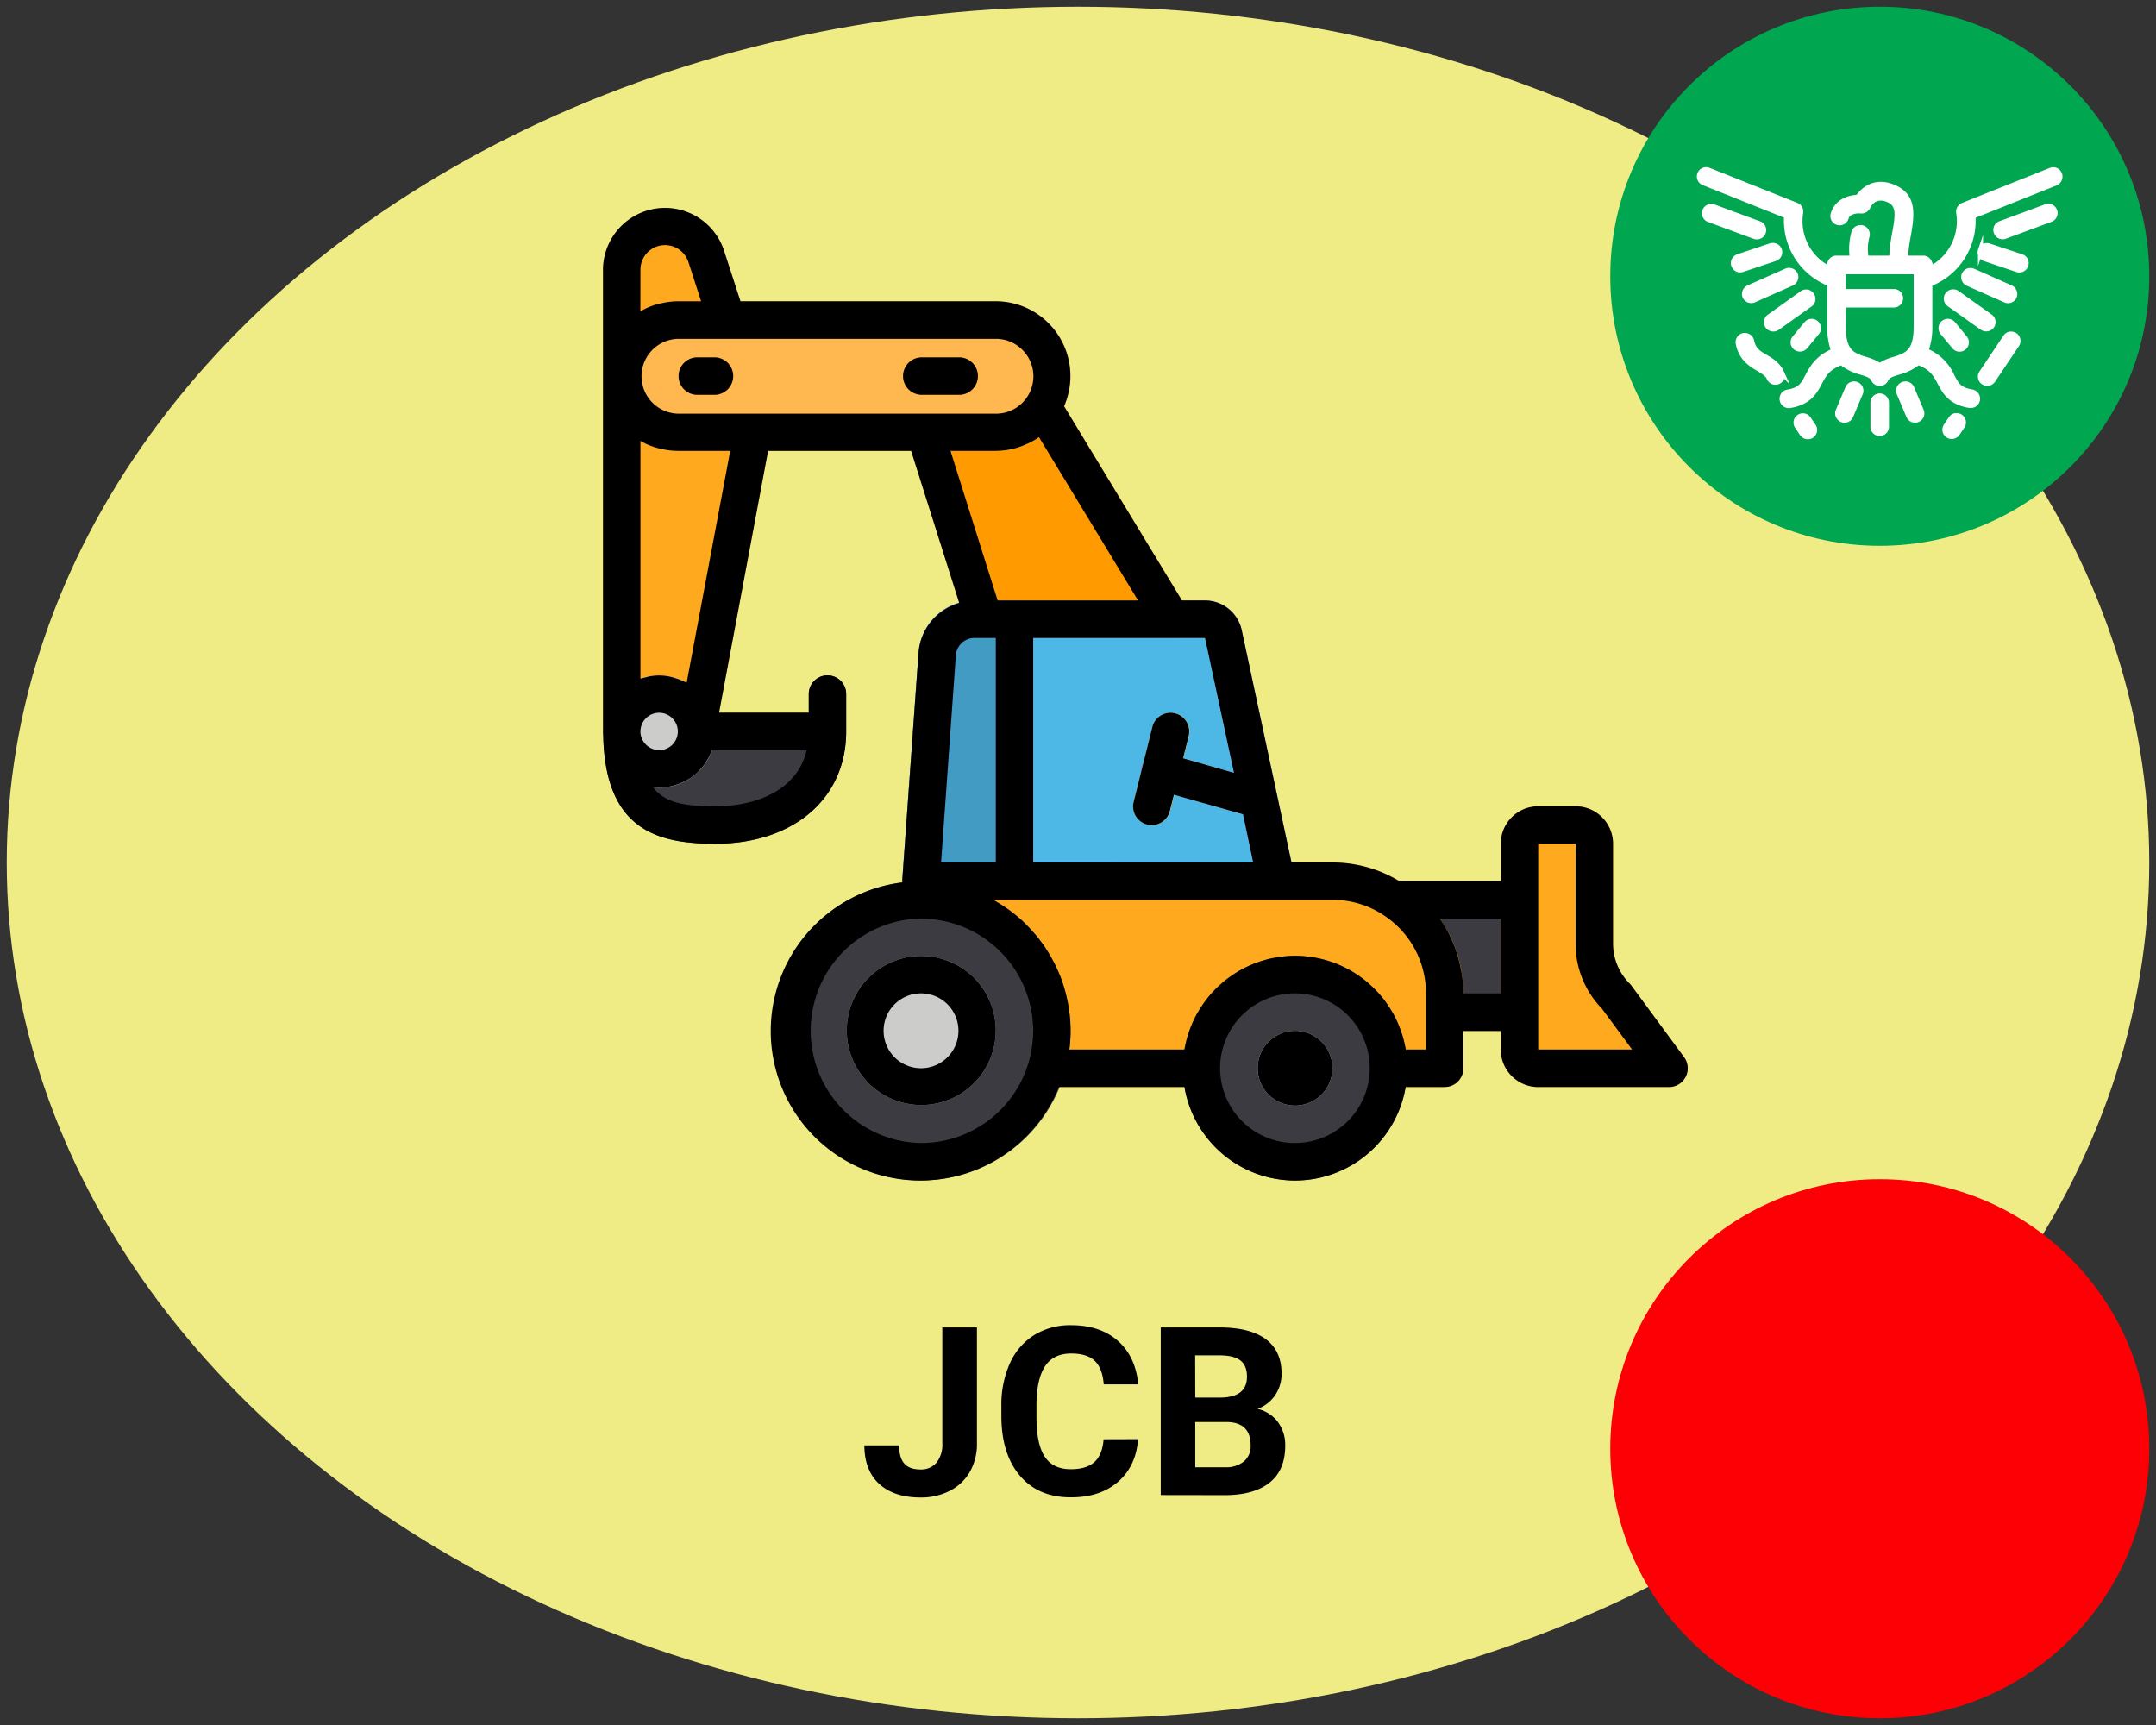 <svg xmlns="http://www.w3.org/2000/svg" viewBox="0 0 640 512"><rect x="0" y="0" width="640" height="512" fill="#333333" stroke="none"/><defs><style>.cls-1{fill:#efec86;}.cls-2{fill:#4db7e5;}.cls-3{fill:#3c3b41;}.cls-4{fill:#ffa91f;}.cls-5{fill:#ff9a00;}.cls-6{fill:#7985eb;}.cls-7{fill:#ffb74f;}.cls-8{fill:#419bc2;}.cls-9{fill:#6d76e7;}.cls-10{fill:#ccccca;}.cls-11{fill:#f5f5f5;}.cls-12{fill:#00a650;}.cls-13{fill:#fff;stroke:#fff;stroke-miterlimit:10;stroke-width:1.5px;}.cls-14{fill:#fc0006;}</style></defs><title>jcb-01-moi-on-off</title><g id="Equipments"><g id="base"><ellipse class="cls-1" cx="320" cy="256" rx="318" ry="254"/></g><g id="icon-jcb"><path class="cls-2" d="M351.19,225.07l15.12,4.32-8.58-40h-51V256H372l-3-14.29-20.46-5.84-1.21,4.82a5.53,5.53,0,0,1-5.37,4.2,5.62,5.62,0,0,1-1.36-.16,5.55,5.55,0,0,1-4-6.74l5.55-22.21a5.55,5.55,0,1,1,10.77,2.7Z"/><path class="cls-3" d="M245.63,200.46a5.54,5.54,0,0,0-5.55,5.55v5.55H206.76a5.55,5.55,0,0,0-5.55,5.55,5.55,5.55,0,0,1-11.08.56,5.55,5.55,0,0,0-11.07.66c.58,28.21,16.33,32.1,33.26,32.1,23.24,0,38.86-13.39,38.86-33.32V206A5.55,5.55,0,0,0,245.63,200.46Z"/><path class="cls-4" d="M227.7,124.73a5.54,5.54,0,0,0-4.28-2H201.21a11.11,11.11,0,0,1,0-22.21h14.55A5.55,5.55,0,0,0,221,93.26l-6.11-18.88A18.41,18.41,0,0,0,179,80.06V217.11a5.56,5.56,0,0,0,11.11,0,5.55,5.55,0,0,1,11.1,0,5.55,5.55,0,0,0,5,5.55h.52a5.54,5.54,0,0,0,5.45-4.53l16.66-88.83A5.59,5.59,0,0,0,227.7,124.73Z"/><path class="cls-5" d="M352.48,180.92l-38.2-63a5.56,5.56,0,0,0-4.63-2.67,5.84,5.84,0,0,0-4.74,2.47,11.18,11.18,0,0,1-9.31,5H274.55a5.54,5.54,0,0,0-5.29,7.21l17.55,55.52a5.55,5.55,0,0,0,5.29,3.89h55.63a5.55,5.55,0,0,0,4.75-8.43Z"/><path class="cls-6" d="M373.67,242.82a5.36,5.36,0,0,1-1.54-.22L343,234.27A5.55,5.55,0,1,1,346,223.6l29.15,8.33a5.55,5.55,0,0,1-1.52,10.89Z"/><path class="cls-7" d="M341.91,244.87a5.68,5.68,0,0,1-1.36-.16,5.55,5.55,0,0,1-4-6.74l5.55-22.21a5.55,5.55,0,1,1,10.77,2.7l-5.55,22.21A5.55,5.55,0,0,1,341.91,244.87Z"/><path class="cls-3" d="M451.06,261.53H413.91a5.55,5.55,0,0,0-3.06,10.18,27.66,27.66,0,0,1,12.45,23.13v5.55a5.55,5.55,0,0,0,5.55,5.56h22.21a5.56,5.56,0,0,0,5.55-5.56V267.08A5.55,5.55,0,0,0,451.06,261.53Z"/><path class="cls-4" d="M499.92,313.75l-15.71-21.26a5.41,5.41,0,0,0-.55-.62,16.77,16.77,0,0,1-4.84-11.78V250.43a11.11,11.11,0,0,0-11.11-11.11h-11.1a11.11,11.11,0,0,0-11.11,11.11V311.5a11.11,11.11,0,0,0,11.11,11.1h38.86a5.56,5.56,0,0,0,4.45-8.85Z"/><path class="cls-8" d="M301.15,178.25H289.28a16.7,16.7,0,0,0-16.61,15.46l-4.83,67.42a5.55,5.55,0,0,0,5.55,5.95h27.76a5.54,5.54,0,0,0,5.55-5.55V183.8A5.54,5.54,0,0,0,301.15,178.25Z"/><path class="cls-9" d="M368.59,187a11.17,11.17,0,0,0-10.86-8.77H289.28a16.7,16.7,0,0,0-16.61,15.46l-4.83,67.42a5.55,5.55,0,0,0,5.55,5.95H378.88a5.55,5.55,0,0,0,5.43-6.71Zm-84.85,7.49a5.56,5.56,0,0,1,5.56-5.16h6.3V256H279.35Zm23,61.47V189.35h51L372,256Z"/><path class="cls-4" d="M417,262.47A38.34,38.34,0,0,0,395.53,256H273.39a5.54,5.54,0,0,0-5.55,5.55v5.55a5.54,5.54,0,0,0,5.55,5.55,27.17,27.17,0,0,1,4.77.39,33.28,33.28,0,0,1,28.43,30.59,5.29,5.29,0,0,0,.05.56,33.41,33.41,0,0,1-1.32,11.29,5.55,5.55,0,0,0,5.32,7.14h46a5.54,5.54,0,0,0,5.55-5.55,22.21,22.21,0,1,1,44.42,0,5.55,5.55,0,0,0,5.55,5.55h16.66a5.55,5.55,0,0,0,5.55-5.55V294.84A38.72,38.72,0,0,0,417,262.47Z"/><path class="cls-7" d="M311.29,95.93a22.06,22.06,0,0,0-15.69-6.52H201.21a22.21,22.21,0,0,0,0,44.42H295.6a22.19,22.19,0,0,0,15.69-37.9Z"/><path class="cls-5" d="M284.49,117.18h-11.1a5.56,5.56,0,0,1,0-11.11h11.1a5.56,5.56,0,1,1,0,11.11Z"/><path class="cls-5" d="M212.32,117.18h-5.56a5.56,5.56,0,0,1,0-11.11h5.56a5.56,5.56,0,0,1,0,11.11Z"/><path class="cls-10" d="M195.66,200.46A16.65,16.65,0,0,0,179,217.11a11.69,11.69,0,0,0,.09,1.67,16.66,16.66,0,1,0,16.57-18.32Z"/><path class="cls-3" d="M317.63,302.35a44.37,44.37,0,0,0-37.69-40.29,37,37,0,0,0-6.55-.53,44.41,44.41,0,1,0,42.52,57.28l0-.18a44.07,44.07,0,0,0,1.77-15.19A5.74,5.74,0,0,0,317.63,302.35Z"/><path class="cls-3" d="M417.74,317.05a33.31,33.31,0,1,1-33.31-33.31A33.31,33.31,0,0,1,417.74,317.05Z"/><path class="cls-11" d="M395.53,317.05a11.1,11.1,0,1,1-11.1-11.1A11.1,11.1,0,0,1,395.53,317.05Z"/><path class="cls-10" d="M273.39,283.74a22.12,22.12,0,1,0,15.73,6.48A22.21,22.21,0,0,0,273.39,283.74Z"/><path d="M395.53,317.05a11.1,11.1,0,1,1-11.1-11.1A11.1,11.1,0,0,1,395.53,317.05Z"/><path d="M273.39,283.74a22.12,22.12,0,1,0,15.73,6.48A22.21,22.21,0,0,0,273.39,283.74ZM284,309.28a11.11,11.11,0,1,1,.51-3.33A11.1,11.1,0,0,1,284,309.28Z"/><path d="M484.24,292.49a6.66,6.66,0,0,0-.56-.62,16.74,16.74,0,0,1-4.86-11.78V250.43a11.11,11.11,0,0,0-11.11-11.11h-11.1a11.11,11.11,0,0,0-11.11,11.11v11.1H415.35A38.25,38.25,0,0,0,395.53,256H383.37l-14.78-69a11.17,11.17,0,0,0-10.86-8.77h-6.87l-35-57.66A22.21,22.21,0,0,0,295.6,89.41H219.8l-4.87-15A18.42,18.42,0,0,0,179,80.06V217.11a14.11,14.11,0,0,0,.08,1.59c.72,27.84,16.38,31.73,33.24,31.73,23.24,0,38.86-13.39,38.86-33.32V206a5.55,5.55,0,0,0-11.1,0v5.55H213.45L228,133.83h42.46L284.75,179a16.64,16.64,0,0,0-12.08,14.75l-4.83,67.42a1.36,1.36,0,0,1,0,.2c0,.06,0,.13,0,.2v.39a44.38,44.38,0,1,0,46.48,60.68h37.3a33.27,33.27,0,0,0,65.62,0h11.61a5.55,5.55,0,0,0,5.55-5.55V306h11.1v5.55a11.11,11.11,0,0,0,11.11,11.1h38.86a5.56,5.56,0,0,0,4.45-8.85Zm-117.93-63.1-15.12-4.32,1.66-6.61a5.55,5.55,0,1,0-10.77-2.7L336.53,238a5.55,5.55,0,0,0,4,6.74,5.62,5.62,0,0,0,1.36.16,5.53,5.53,0,0,0,5.37-4.2l1.21-4.82L369,241.69,372,256H306.7V189.35h51ZM303.44,103.78a11.09,11.09,0,0,1-7.84,19H201.21a11.11,11.11,0,0,1,0-22.21H295.6A11,11,0,0,1,303.44,103.78ZM190.11,80.06a7.3,7.3,0,0,1,14.25-2.25l3.76,11.6h-6.91a22.11,22.11,0,0,0-4,.41l-.94.19a21.47,21.47,0,0,0-3.68,1.14l-.15.07a23.36,23.36,0,0,0-2.35,1.17Zm0,137.45v-.4a5.55,5.55,0,1,1,5.55,5.55A5.65,5.65,0,0,1,190.11,217.51Zm22.21,21.81c-9.06,0-15-1-18.45-5.65a15.22,15.22,0,0,0,1.79.1,16.54,16.54,0,0,0,3.06-.31c.31-.06.6-.15.91-.22a17.19,17.19,0,0,0,2-.63c.31-.12.62-.24.93-.38a18,18,0,0,0,1.88-1c.23-.15.47-.27.69-.42a17.15,17.15,0,0,0,2.22-1.85c.12-.12.22-.26.34-.38a18.22,18.22,0,0,0,1.53-1.86c.18-.26.35-.55.51-.81a17.09,17.09,0,0,0,1-1.78c.13-.3.28-.6.4-.91s.17-.35.24-.55h28.09C236.58,234.83,224.09,239.32,212.32,239.32Zm-8.48-36.72c-.2-.11-.44-.16-.65-.26a15.75,15.75,0,0,0-2.51-1c-.37-.12-.73-.25-1.11-.34a15.32,15.32,0,0,0-7-.2c-.33.06-.64.17-1,.26a14.21,14.21,0,0,0-1.46.38V130.86a20.49,20.49,0,0,0,6.27,2.4l.94.19a22,22,0,0,0,3.89.38h15.55Zm91.76-68.77a22.31,22.31,0,0,0,3.16-.25c.33,0,.65-.12,1-.18a21.76,21.76,0,0,0,2.12-.5l1-.34c.67-.24,1.34-.51,2-.81.3-.14.61-.27.91-.42a21.3,21.3,0,0,0,2.63-1.58h0l29.42,48.5H296.15l-14-44.42Zm-11.86,60.68a5.56,5.56,0,0,1,5.56-5.16h6.3V256H279.35ZM273.39,339.26a33.32,33.32,0,0,1,0-66.63,27.25,27.25,0,0,1,4.77.39,33.28,33.28,0,0,1,28.43,30.59,5.29,5.29,0,0,0,.05.56,13.33,13.33,0,0,1,.08,1.79V306a36.67,36.67,0,0,1-1.38,9.37A33.33,33.33,0,0,1,273.39,339.26Zm111,0a22.21,22.21,0,1,1,22.21-22.21A22.21,22.21,0,0,1,384.43,339.26ZM423.3,311.5h-6a2,2,0,0,0-.09-.35,32.75,32.75,0,0,0-1.31-5c-.09-.28-.19-.56-.3-.82a32.73,32.73,0,0,0-2.13-4.62c-.11-.2-.24-.39-.35-.56a35,35,0,0,0-3-4.34l-.07-.07a32.85,32.85,0,0,0-3.7-3.76l-.41-.38a34.27,34.27,0,0,0-4.14-3l-.72-.44a35,35,0,0,0-4.54-2.17l-.82-.31a33.36,33.36,0,0,0-5-1.38l-.66-.11a31.34,31.34,0,0,0-11.18,0l-.67.11a33.36,33.36,0,0,0-5,1.38l-.82.31a35,35,0,0,0-4.54,2.17l-.72.44a34.27,34.27,0,0,0-4.14,3l-.41.38a32.85,32.85,0,0,0-3.7,3.76l-.07.07a36.16,36.16,0,0,0-3,4.34c-.11.2-.23.38-.35.56a32.73,32.73,0,0,0-2.13,4.62c-.11.27-.21.56-.3.82a32.75,32.75,0,0,0-1.31,5,2.58,2.58,0,0,1-.09.35H317.45a4.48,4.48,0,0,1,.06-.63c.05-.45.09-.88.13-1.32.08-.92.14-1.81.16-2.62v-1.07a20.9,20.9,0,0,0-.08-2.35v-.07a5.2,5.2,0,0,0-.09-1.11,43.37,43.37,0,0,0-.71-4.95c-.08-.43-.18-.85-.27-1.27-.33-1.46-.73-2.91-1.2-4.33-.05-.14-.09-.29-.13-.43a43,43,0,0,0-1.87-4.44c-.17-.37-.36-.74-.55-1.11-.65-1.25-1.34-2.47-2.09-3.66l-.35-.58a44.84,44.84,0,0,0-2.86-3.83c-.24-.31-.5-.59-.75-.88-.9-1-1.84-2-2.83-3-.2-.2-.39-.4-.6-.59a46.22,46.22,0,0,0-3.67-3c-.3-.22-.6-.42-.91-.63-1.1-.77-2.22-1.49-3.4-2.17-.2-.11-.37-.26-.55-.37H395.53a27.3,27.3,0,0,1,15.32,4.63,27.66,27.66,0,0,1,12.45,23.13Zm11.1-16.66a38.8,38.8,0,0,0-.42-5.49c-.08-.56-.21-1.11-.32-1.66-.23-1.25-.51-2.48-.86-3.69-.18-.61-.37-1.2-.56-1.8a36.91,36.91,0,0,0-1.39-3.47c-.23-.51-.45-1-.71-1.53a37.43,37.43,0,0,0-2.44-4.14c-.09-.13-.15-.29-.25-.42H445.5v22.21Zm22.21,16.66V250.43h11.1v29.66a27.53,27.53,0,0,0,7.83,19.31l8.93,12.1Z"/><path d="M273.39,117.18h11.1a5.56,5.56,0,1,0,0-11.11h-11.1a5.56,5.56,0,0,0,0,11.11Z"/><path d="M206.76,106.07a5.56,5.56,0,0,0,0,11.11h5.56a5.56,5.56,0,0,0,0-11.11Z"/></g><path d="M279.72,394H290v34.46a16.49,16.49,0,0,1-2.1,8.39,14.23,14.23,0,0,1-5.93,5.62,18.53,18.53,0,0,1-8.65,2q-7.89,0-12.3-4T256.58,429H266.9q0,3.66,1.54,5.4c1,1.17,2.64,1.75,4.85,1.75a5.92,5.92,0,0,0,4.69-2,8.52,8.52,0,0,0,1.74-5.74Z"/><path d="M337.83,427.16q-.58,8-5.94,12.65t-14.09,4.61q-9.58,0-15.06-6.44t-5.49-17.69v-3a30,30,0,0,1,2.53-12.65,19,19,0,0,1,7.23-8.39,20.31,20.31,0,0,1,10.92-2.92q8.61,0,13.88,4.62t6.08,12.95H327.64c-.25-3.21-1.15-5.54-2.68-7s-3.88-2.17-7-2.17c-3.42,0-6,1.22-7.67,3.67s-2.57,6.25-2.62,11.4v3.76q0,8.07,2.45,11.79t7.71,3.73c3.16,0,5.53-.72,7.09-2.17s2.45-3.69,2.68-6.72Z"/><path d="M344.56,443.74V394H362q9.06,0,13.74,3.47t4.68,10.17a11.16,11.16,0,0,1-1.88,6.44,10.83,10.83,0,0,1-5.23,4.09,10.54,10.54,0,0,1,6,3.86,11.43,11.43,0,0,1,2.2,7.11q0,7.18-4.58,10.87t-13.06,3.76Zm10.25-28.92h7.59q7.75-.13,7.76-6.18,0-3.39-2-4.87c-1.31-1-3.37-1.49-6.2-1.49h-7.18Zm0,7.25V435.5h8.79a8.46,8.46,0,0,0,5.65-1.72,5.91,5.91,0,0,0,2-4.77q0-6.84-7.08-6.94Z"/><g id="moi"><circle class="cls-12" cx="558" cy="82" r="80"/><g id="eagle"><path class="cls-13" d="M559.43,118.15a2,2,0,0,0-3.45,1.43v7.09a2,2,0,1,0,4,0v-7.09A2,2,0,0,0,559.43,118.15Z"/><path class="cls-13" d="M570.33,121.91l-2.84-6.73a2,2,0,0,0-1.87-1.23,2,2,0,0,0-.78.16,2,2,0,0,0-1.07,2.65l2.84,6.72a2,2,0,1,0,3.72-1.57Z"/><path class="cls-13" d="M552.25,115.21a2,2,0,0,0-1.09-1.1h0a2,2,0,0,0-.79-.16,2.06,2.06,0,0,0-.76.15,2,2,0,0,0-1.1,1.08l-2.84,6.73a2,2,0,0,0,0,1.55,2,2,0,0,0,1.09,1.1,2,2,0,0,0,2.64-1.08l2.84-6.72A2,2,0,0,0,552.25,115.21Z"/><path class="cls-13" d="M599,100.79a2,2,0,0,0-.85-1.28h0a2,2,0,0,0-1.13-.34,2.56,2.56,0,0,0-.39,0,2,2,0,0,0-1.29.86l-7.11,10.62a2,2,0,0,0,.55,2.8,2.07,2.07,0,0,0,2.81-.55l7.11-10.62A2,2,0,0,0,599,100.79Z"/><path class="cls-13" d="M582.81,125a2,2,0,0,0-.86-1.29h0a2,2,0,0,0-1.12-.34,1.81,1.81,0,0,0-.4,0,2,2,0,0,0-1.28.86l-1.47,2.19a2,2,0,0,0,.56,2.8,2.06,2.06,0,0,0,2.8-.55l1.47-2.19A2,2,0,0,0,582.81,125Z"/><path class="cls-13" d="M536.85,124.31a2,2,0,0,0-1.68-.89,2,2,0,0,0-1.12.34,2,2,0,0,0-.55,2.8l1.46,2.19a2.07,2.07,0,0,0,2.8.55,2,2,0,0,0,.56-2.8Z"/><path class="cls-13" d="M528.89,110.62c-1.11-2.45-3.09-3.62-4.83-4.65-2-1.16-3.55-2.09-4.09-4.76a2,2,0,0,0-2-1.62,1.87,1.87,0,0,0-.4,0A2,2,0,0,0,516,102c.9,4.44,3.85,6.17,6,7.44,1.46.87,2.62,1.55,3.2,2.83a2,2,0,1,0,3.68-1.66Z"/><path class="cls-13" d="M611.34,53.19a2,2,0,0,0,0-1.55h0a2,2,0,0,0-1.07-1.1,2,2,0,0,0-1.55,0l-26.05,10.4a2.06,2.06,0,0,0-1.23,2.26A15.83,15.83,0,0,1,575,78.55l-1.54,1.09-.71-1.75a2,2,0,0,0-1.88-1.27h-5.24l.11-1.6a48.78,48.78,0,0,1,.75-5.19c1.18-6.55,1.62-11.75-4.39-14.28-5.62-2.37-9,.94-10.2,2.48l-.4.5-.64.07c-2,.2-5.5,1.11-6.68,4.93A2,2,0,1,0,548,64.72c.68-2.23,3.73-2.22,4.45-2.1a2.09,2.09,0,0,0,2-1.19c1.18-2.44,3.43-3.25,6-2.16,3.34,1.4,3,4.34,2,9.84a47.28,47.28,0,0,0-.82,6.09l-.07,1.42h-7.65l-.13-1.35a14.69,14.69,0,0,1,.41-5.07,2,2,0,0,0-1.3-2.56,2,2,0,0,0-1.54.13,2,2,0,0,0-1,1.18,17.88,17.88,0,0,0-.65,6.08l.1,1.59h-4.66a2,2,0,0,0-1.87,1.27l-.71,1.75L541,78.55a15.78,15.78,0,0,1-6.49-15.35,2,2,0,0,0-1.23-2.28l-26.05-10.4a2,2,0,0,0-1.55,0,2,2,0,0,0-1.07,1.1,2,2,0,0,0,1.12,2.63l24.57,9.82,0,1a20.12,20.12,0,0,0,12,18.81l.85.4V97a20.56,20.56,0,0,0,.77,5.93l.36,1.21-1.13.56c-3.93,2-5.4,4.76-6.58,7-1.34,2.53-2.14,4.06-5.87,4.66a2,2,0,0,0-1.32.82,2,2,0,0,0-.35,1.5,2,2,0,0,0,2.34,1.67c5.69-.92,7.4-4.16,8.77-6.76,1.16-2.2,2.25-4.27,5.68-5.67l.8-.33.69.53a15.58,15.58,0,0,0,5.13,2.36c1.86.57,3.2,1,3.73,2.15A2,2,0,0,0,558,113.8a2,2,0,0,0,1.83-1.18c.54-1.17,1.88-1.58,3.74-2.15a15.37,15.37,0,0,0,5.13-2.36l.69-.53.8.33c3.42,1.4,4.52,3.47,5.67,5.66,1.38,2.61,3.09,5.85,8.81,6.77a1.66,1.66,0,0,0,.32,0,2,2,0,0,0,1.64-3.21,2.08,2.08,0,0,0-1.32-.81c-3.73-.6-4.54-2.13-5.87-4.67a14.31,14.31,0,0,0-6.58-7l-1.13-.56.36-1.21a20.56,20.56,0,0,0,.77-5.93V84.33l.85-.41a20.11,20.11,0,0,0,12-18.8l0-1,24.57-9.81A2.06,2.06,0,0,0,611.34,53.19ZM568.81,97c0,7.13-2.43,8.39-6.43,9.61h0a15.62,15.62,0,0,0-3.61,1.44l-.77.47-.78-.47a15.28,15.28,0,0,0-3.6-1.44c-4-1.23-6.44-2.49-6.44-9.62V90.52h15a2,2,0,0,0,0-4h-15V80.66h21.63Z"/><path class="cls-13" d="M537.77,87.52a2,2,0,0,0-1.65-.85,2,2,0,0,0-1.17.38h0L525.22,94a2,2,0,0,0-.47,2.81,2.08,2.08,0,0,0,2.82.48l9.73-6.92A2,2,0,0,0,537.77,87.52Z"/><path class="cls-13" d="M532.92,83a2,2,0,0,0,0-1.55,2,2,0,0,0-1.12-1.06,2.06,2.06,0,0,0-.73-.14,2,2,0,0,0-.82.18h0L519.1,85.37A2,2,0,0,0,518,86.49a2,2,0,0,0,0,1.55,2.06,2.06,0,0,0,2.67,1l11.11-4.93A2,2,0,0,0,532.92,83Z"/><path class="cls-13" d="M526.81,76.79a2,2,0,0,0-.64-3.93,2,2,0,0,0-.64.1l-9.61,3.23A2,2,0,0,0,517.21,80Z"/><path class="cls-13" d="M506.09,62.59a2,2,0,0,0,1.2,2.59l13.53,5a2,2,0,0,0,1.39-3.79l-13.53-5a1.86,1.86,0,0,0-.69-.12A2,2,0,0,0,506.09,62.59Z"/><path class="cls-13" d="M536.23,96.11l-3.48,4.21a2,2,0,0,0,.27,2.84,2.07,2.07,0,0,0,2.85-.27l3.47-4.2a2,2,0,1,0-3.11-2.58Z"/><path class="cls-13" d="M578.7,90.34l9.73,6.92a2.08,2.08,0,0,0,2.82-.48,2,2,0,0,0-.48-2.82L581,87a2,2,0,0,0-1.16-.37,2,2,0,0,0-1.18,3.67Z"/><path class="cls-13" d="M584.14,84.13l11.12,4.93a2,2,0,0,0,2.66-1,2,2,0,0,0,0-1.55,2,2,0,0,0-1.06-1.12l-11.12-4.93a2,2,0,0,0-2.66,1,2,2,0,0,0,0,1.55A2,2,0,0,0,584.14,84.13Z"/><path class="cls-13" d="M587.91,74.23a2,2,0,0,0,1.28,2.56l9.6,3.23a2,2,0,1,0,1.29-3.83L590.47,73a2,2,0,0,0-2.56,1.27Z"/><path class="cls-13" d="M592.59,68.94a2,2,0,0,0,2.59,1.2l13.53-5a2,2,0,0,0-1.39-3.79l-13.53,5A2,2,0,0,0,592.59,68.94Z"/><path class="cls-13" d="M579.77,96.11a2,2,0,0,0-3.12,2.58l3.48,4.2a2,2,0,0,0,2.84.28,2,2,0,0,0,.27-2.85Z"/></g></g><g id="moi-2" data-name="moi"><circle class="cls-14" cx="558" cy="430" r="80"/></g></g></svg>